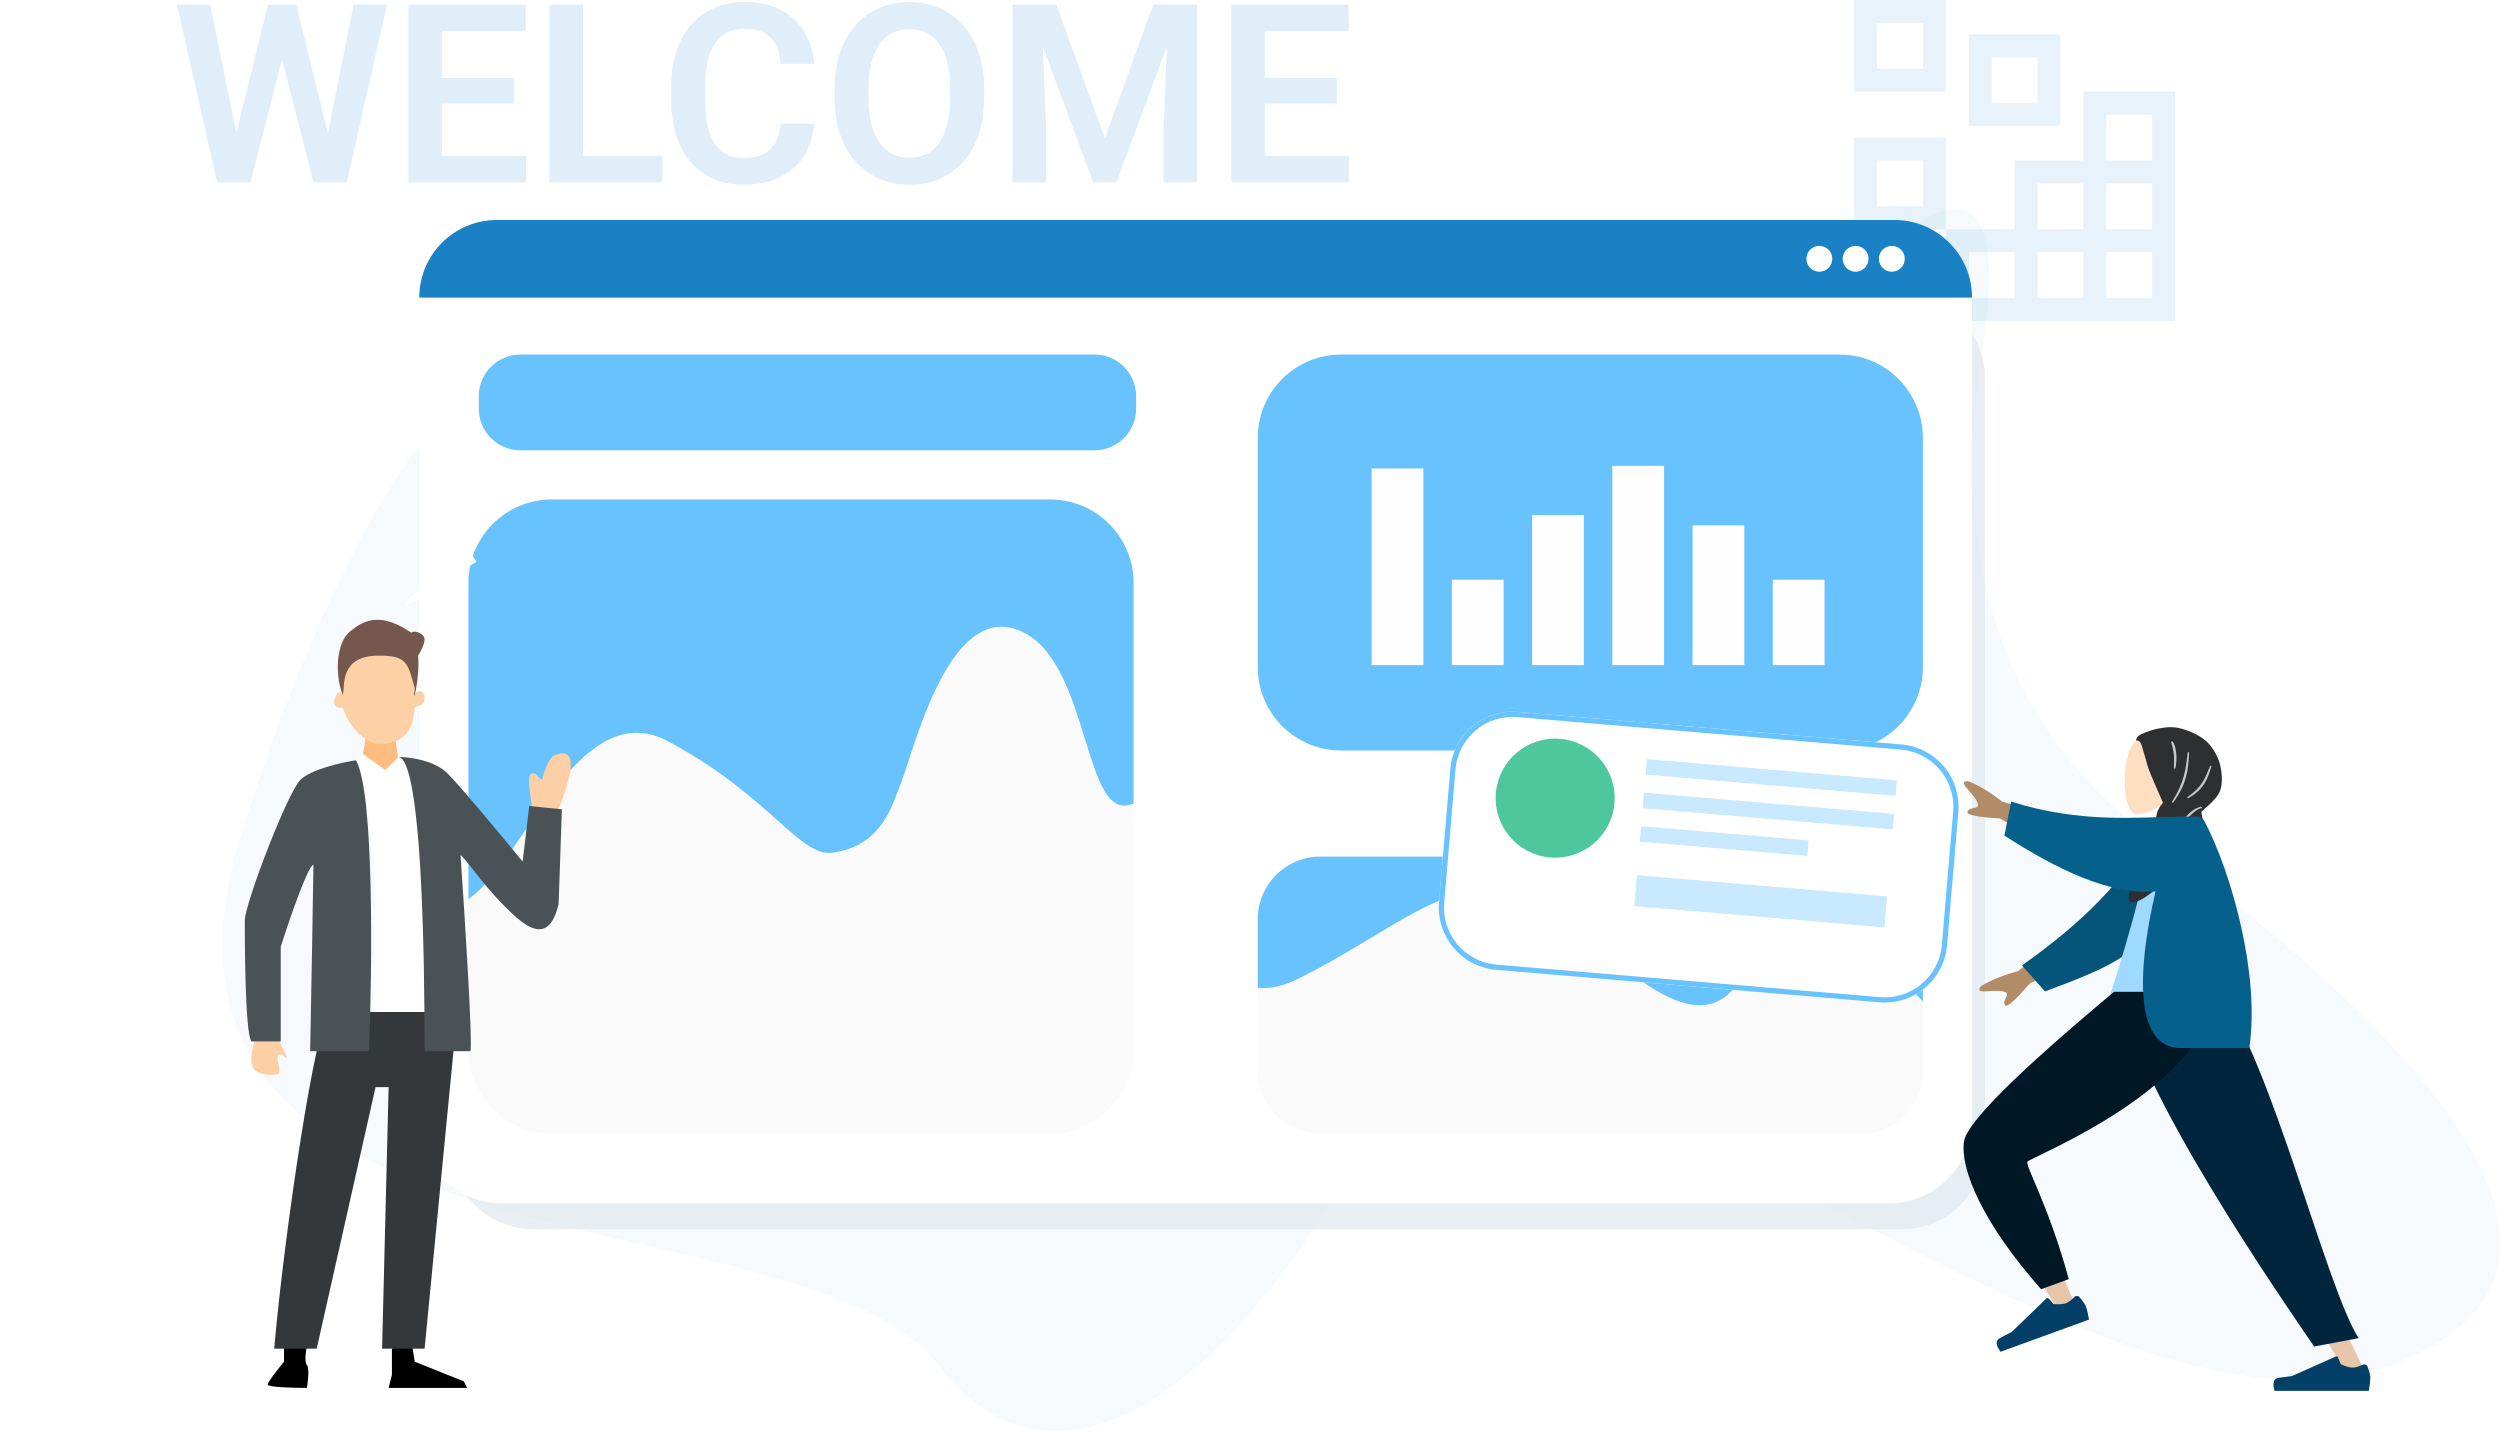 <svg width="480" height="277" viewBox="0 0 480 277" fill="none" xmlns="http://www.w3.org/2000/svg">
<g clip-path="url(#clip0_731_24758)">
<path d="M102.92 76.445C82.472 62.618 56.637 126.567 46.275 160.27C19.335 248.414 154.038 227.674 180.287 262.241C204.465 293.351 239.694 262.241 263.872 216.44C288.049 170.639 399.954 283.845 458.672 262.241C517.388 240.637 437.948 180.145 422.06 168.047C406.172 155.949 370.252 132.616 380.614 66.939C388.903 14.398 355.055 51.384 337.094 76.445C328.805 85.663 307.944 105.654 290.812 111.876C273.681 118.098 243.609 125.415 230.714 128.295C196.636 116.773 123.367 90.272 102.92 76.445Z" fill="#1A81C5" fill-opacity="0.04"/>
<path d="M369.203 4.401V13.203H360.401V4.401H369.203ZM356 0V17.604H373.604V0H356ZM391.209 11.003V19.805H382.406V11.003H391.209ZM378.005 6.602V24.206H395.61V6.602H378.005ZM369.203 30.808V39.61H360.401V30.808H369.203ZM356 26.406V44.011H373.604V26.406H356Z" fill="#4FA2D9" fill-opacity="0.14"/>
<path d="M400.011 17.604V30.807H386.807V44.01H373.604V61.614H417.615V17.604H400.011ZM391.209 35.208H400.011V44.01H391.209V35.208ZM386.807 57.213H378.005V48.411H386.807V57.213ZM400.011 57.213H391.209V48.411H400.011V57.213ZM413.214 57.213H404.412V48.411H413.214V57.213ZM413.214 44.01H404.412V35.208H413.214V44.01ZM404.412 30.807V22.005H413.214V30.807H404.412Z" fill="#4FA2D9" fill-opacity="0.14"/>
<path d="M44.648 28.461L51.445 0.875H55.125L55.359 6.688L48.094 35H44.203L44.648 28.461ZM40.359 0.875L45.938 28.367V35H41.695L33.961 0.875H40.359ZM62.414 28.25L67.898 0.875H74.32L66.586 35H62.344L62.414 28.25ZM56.883 0.875L63.68 28.555L64.078 35H60.188L52.945 6.664L53.227 0.875H56.883ZM101.016 29.938V35H82.875V29.938H101.016ZM84.844 0.875V35H78.398V0.875H84.844ZM98.648 14.961V19.906H82.875V14.961H98.648ZM100.945 0.875V5.961H82.875V0.875H100.945ZM127.148 29.938V35H109.992V29.938H127.148ZM111.938 0.875V35H105.492V0.875H111.938ZM149.883 23.773H156.328C156.156 26.055 155.523 28.078 154.43 29.844C153.336 31.594 151.812 32.969 149.859 33.969C147.906 34.969 145.539 35.469 142.758 35.469C140.617 35.469 138.688 35.094 136.969 34.344C135.266 33.578 133.805 32.492 132.586 31.086C131.383 29.664 130.461 27.961 129.82 25.977C129.18 23.977 128.859 21.734 128.859 19.25V16.648C128.859 14.164 129.188 11.922 129.844 9.922C130.5 7.922 131.438 6.219 132.656 4.812C133.891 3.391 135.367 2.297 137.086 1.531C138.82 0.766 140.758 0.383 142.898 0.383C145.68 0.383 148.031 0.898 149.953 1.93C151.875 2.945 153.367 4.344 154.43 6.125C155.492 7.906 156.133 9.953 156.352 12.266H149.906C149.781 10.828 149.469 9.609 148.969 8.609C148.484 7.609 147.75 6.852 146.766 6.336C145.797 5.805 144.508 5.539 142.898 5.539C141.648 5.539 140.547 5.773 139.594 6.242C138.656 6.711 137.875 7.414 137.25 8.352C136.625 9.273 136.156 10.43 135.844 11.82C135.531 13.195 135.375 14.789 135.375 16.602V19.25C135.375 20.984 135.516 22.539 135.797 23.914C136.078 25.289 136.516 26.453 137.109 27.406C137.703 28.359 138.469 29.086 139.406 29.586C140.344 30.086 141.461 30.336 142.758 30.336C144.336 30.336 145.617 30.086 146.602 29.586C147.602 29.086 148.359 28.352 148.875 27.383C149.406 26.414 149.742 25.211 149.883 23.773ZM188.953 17.07V18.828C188.953 21.406 188.609 23.727 187.922 25.789C187.234 27.836 186.258 29.578 184.992 31.016C183.727 32.453 182.219 33.555 180.469 34.32C178.719 35.086 176.773 35.469 174.633 35.469C172.523 35.469 170.586 35.086 168.82 34.32C167.07 33.555 165.555 32.453 164.273 31.016C162.992 29.578 162 27.836 161.297 25.789C160.594 23.727 160.242 21.406 160.242 18.828V17.07C160.242 14.477 160.594 12.156 161.297 10.109C162 8.062 162.984 6.32 164.25 4.883C165.516 3.43 167.023 2.32 168.773 1.555C170.539 0.789 172.477 0.406 174.586 0.406C176.727 0.406 178.672 0.789 180.422 1.555C182.172 2.32 183.68 3.43 184.945 4.883C186.227 6.32 187.211 8.062 187.898 10.109C188.602 12.156 188.953 14.477 188.953 17.07ZM182.438 18.828V17.023C182.438 15.164 182.266 13.531 181.922 12.125C181.578 10.703 181.07 9.508 180.398 8.539C179.727 7.57 178.898 6.844 177.914 6.359C176.93 5.859 175.82 5.609 174.586 5.609C173.336 5.609 172.227 5.859 171.258 6.359C170.305 6.844 169.492 7.57 168.82 8.539C168.148 9.508 167.633 10.703 167.273 12.125C166.93 13.531 166.758 15.164 166.758 17.023V18.828C166.758 20.672 166.93 22.305 167.273 23.727C167.633 25.148 168.148 26.352 168.82 27.336C169.508 28.305 170.336 29.039 171.305 29.539C172.273 30.039 173.383 30.289 174.633 30.289C175.883 30.289 176.992 30.039 177.961 29.539C178.93 29.039 179.742 28.305 180.398 27.336C181.07 26.352 181.578 25.148 181.922 23.727C182.266 22.305 182.438 20.672 182.438 18.828ZM197.227 0.875H202.805L212.133 26.562L221.438 0.875H227.039L214.359 35H209.883L197.227 0.875ZM194.414 0.875H199.875L200.859 24.477V35H194.414V0.875ZM224.367 0.875H229.852V35H223.406V24.477L224.367 0.875ZM259.031 29.938V35H240.891V29.938H259.031ZM242.859 0.875V35H236.414V0.875H242.859ZM256.664 14.961V19.906H240.891V14.961H256.664ZM258.961 0.875V5.961H240.891V0.875H258.961Z" fill="#E0EEF9"/>
<g filter="url(#filter0_f_731_24758)">
<path d="M365.118 56.647H102.46C93.623 56.647 86.46 63.81 86.46 72.647V220.025C86.46 228.862 93.623 236.025 102.46 236.025H365.118C373.955 236.025 381.118 228.862 381.118 220.025V72.647C381.118 63.81 373.955 56.647 365.118 56.647Z" fill="#E0E8EF" fill-opacity="0.71"/>
</g>
<path d="M362.634 42.236H96.497C87.66 42.236 80.497 49.4 80.497 58.236V215.056C80.497 223.893 87.66 231.056 96.497 231.056H362.634C371.471 231.056 378.634 223.893 378.634 215.056V58.236C378.634 49.4 371.471 42.236 362.634 42.236Z" fill="white"/>
<path d="M80.497 57.143C80.497 48.91 87.171 42.236 95.404 42.236H363.727C371.959 42.236 378.633 48.91 378.633 57.143H80.497Z" fill="#1A81C5"/>
<path fill-rule="evenodd" clip-rule="evenodd" d="M351.801 49.69C351.801 51.062 350.689 52.174 349.317 52.174C347.945 52.174 346.832 51.062 346.832 49.69C346.832 48.317 347.945 47.205 349.317 47.205C350.689 47.205 351.801 48.317 351.801 49.69ZM358.758 49.69C358.758 51.062 357.645 52.174 356.273 52.174C354.901 52.174 353.789 51.062 353.789 49.69C353.789 48.317 354.901 47.205 356.273 47.205C357.645 47.205 358.758 48.317 358.758 49.69ZM363.23 52.174C364.602 52.174 365.714 51.062 365.714 49.69C365.714 48.317 364.602 47.205 363.23 47.205C361.858 47.205 360.745 48.317 360.745 49.69C360.745 51.062 361.858 52.174 363.23 52.174Z" fill="white"/>
<path d="M201.64 95.9H105.938C97.102 95.9 89.939 103.064 89.939 111.9V201.639C89.939 210.476 97.102 217.639 105.938 217.639H201.64C210.477 217.639 217.64 210.476 217.64 201.639V111.9C217.64 103.064 210.477 95.9 201.64 95.9Z" fill="#FAFAFA"/>
<path d="M353.193 68.074H257.491C248.655 68.074 241.491 75.238 241.491 84.074V128.099C241.491 136.936 248.655 144.099 257.491 144.099H353.193C362.03 144.099 369.193 136.936 369.193 128.099V84.074C369.193 75.238 362.03 68.074 353.193 68.074Z" fill="#68C2FD"/>
<path d="M357.193 164.473H253.491C246.864 164.473 241.491 169.845 241.491 176.473V205.64C241.491 212.268 246.864 217.64 253.491 217.64H357.193C363.821 217.64 369.193 212.268 369.193 205.64V176.473C369.193 169.845 363.821 164.473 357.193 164.473Z" fill="#FAFAFA"/>
<path fill-rule="evenodd" clip-rule="evenodd" d="M241.49 189.671C243.727 189.883 246.264 189.394 249.147 187.973C254.356 185.407 258.999 182.61 263.278 180.032C275.613 172.602 284.916 166.997 295.98 174.025C299.705 176.391 303.398 179.319 306.982 182.16C317.733 190.683 327.512 198.434 334.297 187.973C335.851 185.578 337.216 183.33 338.452 181.294C344.415 171.474 347.376 166.598 353.988 174.025C355.513 175.738 357.33 178.034 359.327 180.557C362.334 184.356 365.749 188.671 369.192 192.292V176.473C369.192 169.846 363.82 164.473 357.192 164.473H253.49C246.863 164.473 241.49 169.846 241.49 176.473V189.671Z" fill="#68C2FD"/>
<path d="M210.137 68.074H99.926C95.507 68.074 91.926 71.656 91.926 76.074V78.459C91.926 82.878 95.507 86.459 99.926 86.459H210.137C214.555 86.459 218.137 82.878 218.137 78.459V76.074C218.137 71.656 214.555 68.074 210.137 68.074Z" fill="#68C2FD"/>
<path fill-rule="evenodd" clip-rule="evenodd" d="M217.64 154.244C212.802 156.457 210.766 149.852 208.312 141.89C205.881 134.003 203.039 124.785 196.658 121.491C184.491 115.209 177.687 136.103 174.335 146.398C173.71 148.318 173.204 149.87 172.807 150.807C172.65 151.177 172.485 151.622 172.299 152.121C170.906 155.873 168.374 162.693 159.712 163.727C156.66 164.091 153.744 161.49 149.29 157.517C144.627 153.358 138.28 147.697 128.329 142.36C116.795 136.174 108.348 148.499 100.767 159.561C97.036 165.005 93.514 170.143 89.938 172.619V111.901C89.938 103.064 97.101 95.9 105.938 95.9H201.64C210.476 95.9 217.64 103.064 217.64 111.901V154.244Z" fill="#68C2FD"/>
<path d="M273.291 89.938H263.354V127.701H273.291V89.938Z" fill="#FFFEFE"/>
<path d="M288.696 111.305H278.758V127.702H288.696V111.305Z" fill="#FFFEFE"/>
<path d="M350.311 111.305H340.373V127.702H350.311V111.305Z" fill="#FFFEFE"/>
<path d="M304.099 98.883H294.161V127.703H304.099V98.883Z" fill="#FFFEFE"/>
<path d="M319.503 89.441H309.565V127.702H319.503V89.441Z" fill="#FFFEFE"/>
<path d="M334.907 100.869H324.969V127.701H334.907V100.869Z" fill="#FFFEFE"/>
<g filter="url(#filter1_i_731_24758)">
<path d="M365.059 138.934L291.435 132.692C284.831 132.132 279.024 137.031 278.464 143.635L276.293 169.232C275.734 175.836 280.633 181.643 287.237 182.203L360.861 188.445C367.465 189.005 373.272 184.106 373.832 177.502L376.002 151.905C376.562 145.301 371.662 139.494 365.059 138.934Z" fill="white"/>
<path d="M365.017 139.431L291.392 133.188C285.064 132.652 279.499 137.347 278.962 143.676L276.792 169.273C276.255 175.602 280.951 181.167 287.279 181.704L360.903 187.946C367.232 188.482 372.797 183.787 373.334 177.459L375.504 151.861C376.04 145.532 371.345 139.967 365.017 139.431Z" stroke="#68C2FD"/>
</g>
<path d="M297.628 164.634C303.917 165.167 309.448 160.501 309.981 154.211C310.514 147.922 305.848 142.391 299.559 141.858C293.269 141.325 287.739 145.991 287.205 152.28C286.672 158.57 291.338 164.1 297.628 164.634Z" fill="#4FC79C"/>
<path d="M364.209 149.832L316.183 145.76L315.931 148.73L363.957 152.802L364.209 149.832Z" fill="#68C2FD" fill-opacity="0.36"/>
<path d="M363.663 156.269L315.637 152.197L315.385 155.168L363.411 159.24L363.663 156.269Z" fill="#68C2FD" fill-opacity="0.36"/>
<path d="M347.273 161.361L315.091 158.633L314.839 161.604L347.022 164.332L347.273 161.361Z" fill="#68C2FD" fill-opacity="0.36"/>
<path d="M362.32 172.111L314.294 168.039L313.79 173.98L361.817 178.052L362.32 172.111Z" fill="#68C2FD" fill-opacity="0.36"/>
<path fill-rule="evenodd" clip-rule="evenodd" d="M396.559 157.539L384.405 153.891C382.137 152.126 379.999 150.835 377.989 150.019C377.404 149.909 376.436 149.973 377.646 151.345C378.855 152.717 380.065 154.214 379.72 154.789C379.375 155.364 378.117 154.931 377.753 155.842C377.51 156.449 379.594 156.885 384.006 157.147L393.456 162.709L396.559 157.539ZM397.633 178.968L387.404 186.479C384.63 187.228 382.313 188.159 380.451 189.273C380.012 189.674 379.48 190.485 381.304 190.345C383.127 190.205 385.051 190.139 385.303 190.761C385.555 191.383 384.451 192.127 384.96 192.966C385.299 193.525 386.901 192.123 389.765 188.758L399.894 184.557L397.633 178.968Z" fill="#B28B67"/>
<path d="M90.806 107.685C90.624 107.402 90.433 107.125 90.234 106.855L77.944 115.932L90.806 107.685Z" fill="#FF9714" stroke="white"/>
<path fill-rule="evenodd" clip-rule="evenodd" d="M421.43 190.412L438.022 230.247L454.331 263.923H450.483L408.387 190.412H421.43Z" fill="#E7C6A9"/>
<path fill-rule="evenodd" clip-rule="evenodd" d="M454.561 262.369C454.92 263.326 455.099 264.043 455.099 264.518C455.099 265.097 455.003 265.94 454.81 267.05C454.139 267.05 448.111 267.05 436.724 267.05C436.254 265.496 436.525 264.657 437.538 264.533C438.551 264.409 439.392 264.298 440.062 264.198L448.468 260.45C448.629 260.378 448.819 260.451 448.891 260.613C448.892 260.615 448.894 260.618 448.895 260.621L449.435 261.932C450.372 262.369 451.134 262.588 451.72 262.588C452.196 262.588 452.854 262.395 453.693 262.011C454.015 261.863 454.396 262.005 454.543 262.327C454.55 262.34 454.555 262.354 454.561 262.369Z" fill="#033F66"/>
<path fill-rule="evenodd" clip-rule="evenodd" d="M452.858 256.927L444.308 258.531C437.698 248.812 410.033 208.963 407 190.412H426.033C436.162 203.823 446.557 247.048 452.858 256.927Z" fill="#00253D"/>
<path fill-rule="evenodd" clip-rule="evenodd" d="M413.52 158.74C407.95 169.126 399.896 177.088 388.219 185.364L392.64 190.35C405.678 185.504 412.559 182.581 415.938 172.769C416.786 170.306 417.379 162.455 417.887 158.324L413.52 158.74Z" fill="#05557A"/>
<path fill-rule="evenodd" clip-rule="evenodd" d="M429.092 193.344H404.401C409.994 176.286 412.851 164.579 412.972 158.222C412.978 157.898 413.577 157.327 413.842 157.402C415.778 157.949 417.85 157.744 420.058 156.789C425.912 166.203 427.936 177.793 429.092 193.344Z" fill="#9FD9FF"/>
<path fill-rule="evenodd" clip-rule="evenodd" d="M418.764 151.528C420.242 149.794 421.242 147.668 421.075 145.287C420.593 138.425 411.041 139.934 409.183 143.398C407.324 146.861 407.545 155.646 409.947 156.265C410.904 156.512 412.945 155.908 415.021 154.656L413.718 163.877H421.414L418.764 151.528Z" fill="#FFDFC1"/>
<path d="M410.201 142.214C410.03 142.272 410.201 141.534 410.611 141.264C411.869 140.437 415.611 139.213 418.17 139.744C419.885 140.1 422.023 140.993 423.392 142.132C424.627 143.159 425.75 144.969 426.187 146.559C426.646 148.228 426.819 150.551 426.187 152.008C425.434 153.742 422.766 155.612 422.696 155.86C422.615 156.144 422.931 157.251 423.161 158.417C423.392 159.583 423.287 162.553 423.161 163.037C422.961 163.811 421.883 164.192 421.413 164.248C418.816 164.558 416.933 167.782 416.149 168.607C412.661 172.109 410.227 173.632 408.846 173.176C408.483 173.056 409.028 168.705 409.391 166.84C409.754 164.975 413.318 161.646 413.547 160.55C413.681 159.904 413.703 158.779 413.717 158.727C414.054 156.41 413.996 156.222 414.486 155.278C414.976 154.334 415.356 154.278 415.239 154.003C414.663 152.659 412.811 148.547 412.391 147.203C411.89 145.6 412.127 146.126 411.611 144.529C411.382 143.822 411.091 141.915 410.201 142.214Z" fill="#2E2F30"/>
<path fill-rule="evenodd" clip-rule="evenodd" d="M416.823 142.393C417.385 144.177 417.506 145.13 417.385 147.569H417.661C418.177 145.267 417.718 143.101 417.17 142.393H416.823ZM424.369 146.999C423.321 149.542 422.843 151.044 419.916 153.102L420.142 153.261C423.048 151.614 423.894 149.649 424.59 147.105L424.369 146.999ZM420.062 144.41C419.586 148.021 419.447 150.083 416.967 154.032L417.231 154.113C419.783 150.674 420.188 147.868 420.309 144.43L420.062 144.41ZM422.802 155.134L422.576 154.86C419.495 155.825 419.839 157.817 415.959 159.835L416.283 160.031C419.68 158.629 420.475 155.622 422.802 155.134Z" fill="#C8C7C5"/>
<path fill-rule="evenodd" clip-rule="evenodd" d="M424.516 190.412C423.938 198.304 386.69 221.537 386.473 222.188C386.376 222.478 390.241 231.636 398.067 249.663L394.811 250.928C382.807 231.837 377.114 221.274 377.731 219.239C378.613 216.327 388.247 206.746 406.63 190.496L424.516 190.412Z" fill="#E7C6A8"/>
<path fill-rule="evenodd" clip-rule="evenodd" d="M397.21 245.592L391.894 247.527C380.685 234.879 376.291 224.444 377.092 219.127C377.626 215.582 387.226 206.017 405.892 190.432H424.898C424.249 208.707 389.725 222.258 389.264 223.037C388.802 223.815 393.346 231.443 397.21 245.592Z" fill="#001726"/>
<path fill-rule="evenodd" clip-rule="evenodd" d="M399.265 249.04C399.929 249.818 400.343 250.43 400.506 250.876C400.703 251.42 400.902 252.246 401.1 253.354C400.47 253.583 394.805 255.645 384.105 259.54C383.132 258.24 383.1 257.359 384.009 256.897C384.918 256.434 385.67 256.041 386.266 255.718L392.883 249.322C393.01 249.199 393.213 249.202 393.336 249.329C393.339 249.331 393.341 249.334 393.343 249.336L394.299 250.383C395.329 250.473 396.12 250.418 396.67 250.218C397.118 250.055 397.67 249.649 398.327 249.001C398.579 248.752 398.985 248.755 399.234 249.007C399.245 249.018 399.255 249.029 399.265 249.04Z" fill="#033F66"/>
<path fill-rule="evenodd" clip-rule="evenodd" d="M417.951 156.803C410.874 156.861 399.391 158.153 386.148 153.902L384.841 160.435C394.849 166.872 404.984 171.858 413.865 171.15C410.008 187.692 410.186 201.233 418.7 201.233C422.766 201.233 427.154 201.233 431.865 201.233C433.956 187.181 428.461 167.698 423.366 157.87C423.171 157.495 422.757 156.788 421.782 156.788C420.932 156.788 419.656 156.788 417.956 156.788C417.955 156.793 417.953 156.798 417.951 156.803Z" fill="#05618C"/>
<path d="M54.532 261.457V258.319H58.925C58.716 259.365 58.423 261.583 58.925 262.085C59.428 262.587 59.135 265.223 58.925 266.479C56.415 266.479 51.394 266.353 51.394 265.851C51.394 265.349 53.486 262.713 54.532 261.457Z" fill="black"/>
<path d="M75.245 263.968V258.947L79.01 257.691L79.638 261.457L89.053 265.223L89.681 266.479H74.617L75.245 263.968Z" fill="black"/>
<path d="M87.797 194.297H63.319C60.808 194.925 54.531 236.978 52.648 258.946H60.808L72.106 208.733H74.617L73.361 258.946H81.521L87.797 194.297Z" fill="#34383B"/>
<path d="M53.48 206.223C52.643 206.432 50.593 206.599 49.087 205.595C47.58 204.591 48.459 200.992 49.087 199.318L53.48 199.584L55.159 203.084C54.113 202.875 54.108 201.987 53.48 202.615C52.77 203.325 54.108 204.967 53.48 206.223Z" fill="#FDCFA5"/>
<path d="M102.234 148.478C100.979 148.478 101.816 152.662 102.234 155.382L106 156.638C106.628 156.638 107.632 155.257 109.139 149.734C111.022 142.829 106.628 144.713 106 145.34C105.29 146.05 104.326 148.269 104.117 149.734C102.862 149.106 103.357 148.478 102.234 148.478Z" fill="#FDCFA5"/>
<path d="M69.596 145.34L70.223 141.574H75.872L76.5 145.968L75.872 148.478L72.734 147.851L69.596 145.34Z" fill="#FFBC80"/>
<path d="M69.596 144.713L68.341 145.968C72.86 158.019 72.316 183.209 71.479 194.298H82.777C83.781 176.221 79.848 154.546 77.756 145.968L76.5 145.341L73.99 147.851L69.596 144.713Z" fill="white"/>
<path d="M85.915 148.478C83.404 145.968 78.592 145.34 76.5 145.34C81.019 145.842 81.521 183.627 81.521 201.829H90.308C90.811 200.825 89.262 176.304 88.425 164.17C90.099 165.634 93.447 171.074 99.096 176.095C104.725 181.099 106.418 176.932 107.255 173.584L107.883 155.382L101.606 154.755L100.351 165.425C96.585 160.822 88.425 150.989 85.915 148.478Z" fill="#4B5256"/>
<path d="M57.67 149.735C59.679 147.726 65.621 146.387 68.34 145.969C71.855 151.994 71.479 185.72 70.851 201.83H59.553C59.762 190.742 60.181 168.062 60.181 166.054C59.177 166.054 55.578 176.515 53.904 181.745V199.947H48.255C47 198.064 47 179.862 47 176.724C47 173.586 55.16 152.245 57.67 149.735Z" fill="#4B5256"/>
<path d="M72.734 142.83C70.851 142.83 67.336 140.445 65.83 135.926C65.202 135.926 63.319 135.926 64.575 133.415C64.758 133.049 65.626 132.665 65.8 133.198C65.384 130.189 64.85 124.215 65.83 122.745C67.085 120.862 72.106 116.468 78.383 121.489C79.889 120.987 78.592 122.536 79.011 122.745L79.638 124L79.638 125.883L79.638 129.649L79.638 133.415C79.848 132.578 81.521 132.16 81.521 134.043C81.521 135.926 80.266 135.089 79.638 135.926C79.429 138.018 79.262 142.83 72.734 142.83Z" fill="#FDD0A5"/>
<path d="M79.639 132.16C78.269 127.139 78.031 125.883 72.734 125.883C65.203 125.883 66.249 131.532 65.83 133.415C64.575 130.695 63.947 123.373 67.713 120.862C71.479 117.723 75.245 118.979 79.011 121.49C79.639 120.862 81.522 121.741 81.522 122.745C81.522 123.749 80.685 125.256 80.266 125.883C80.685 130.277 79.011 136.553 79.639 132.16Z" fill="#75574D"/>
</g>
<defs>
<filter id="filter0_f_731_24758" x="46.46" y="16.646" width="374.658" height="259.379" filterUnits="userSpaceOnUse" color-interpolation-filters="sRGB">
<feFlood flood-opacity="0" result="BackgroundImageFix"/>
<feBlend mode="normal" in="SourceGraphic" in2="BackgroundImageFix" result="shape"/>
<feGaussianBlur stdDeviation="20" result="effect1_foregroundBlur_731_24758"/>
</filter>
<filter id="filter1_i_731_24758" x="276.25" y="132.646" width="99.796" height="59.842" filterUnits="userSpaceOnUse" color-interpolation-filters="sRGB">
<feFlood flood-opacity="0" result="BackgroundImageFix"/>
<feBlend mode="normal" in="SourceGraphic" in2="BackgroundImageFix" result="shape"/>
<feColorMatrix in="SourceAlpha" type="matrix" values="0 0 0 0 0 0 0 0 0 0 0 0 0 0 0 0 0 0 127 0" result="hardAlpha"/>
<feOffset dy="4"/>
<feGaussianBlur stdDeviation="8"/>
<feComposite in2="hardAlpha" operator="arithmetic" k2="-1" k3="1"/>
<feColorMatrix type="matrix" values="0 0 0 0 0.667 0 0 0 0 0.667 0 0 0 0 0.667 0 0 0 0.25 0"/>
<feBlend mode="normal" in2="shape" result="effect1_innerShadow_731_24758"/>
</filter>
<clipPath id="clip0_731_24758">
<rect width="480" height="277" fill="white"/>
</clipPath>
</defs>
</svg>
